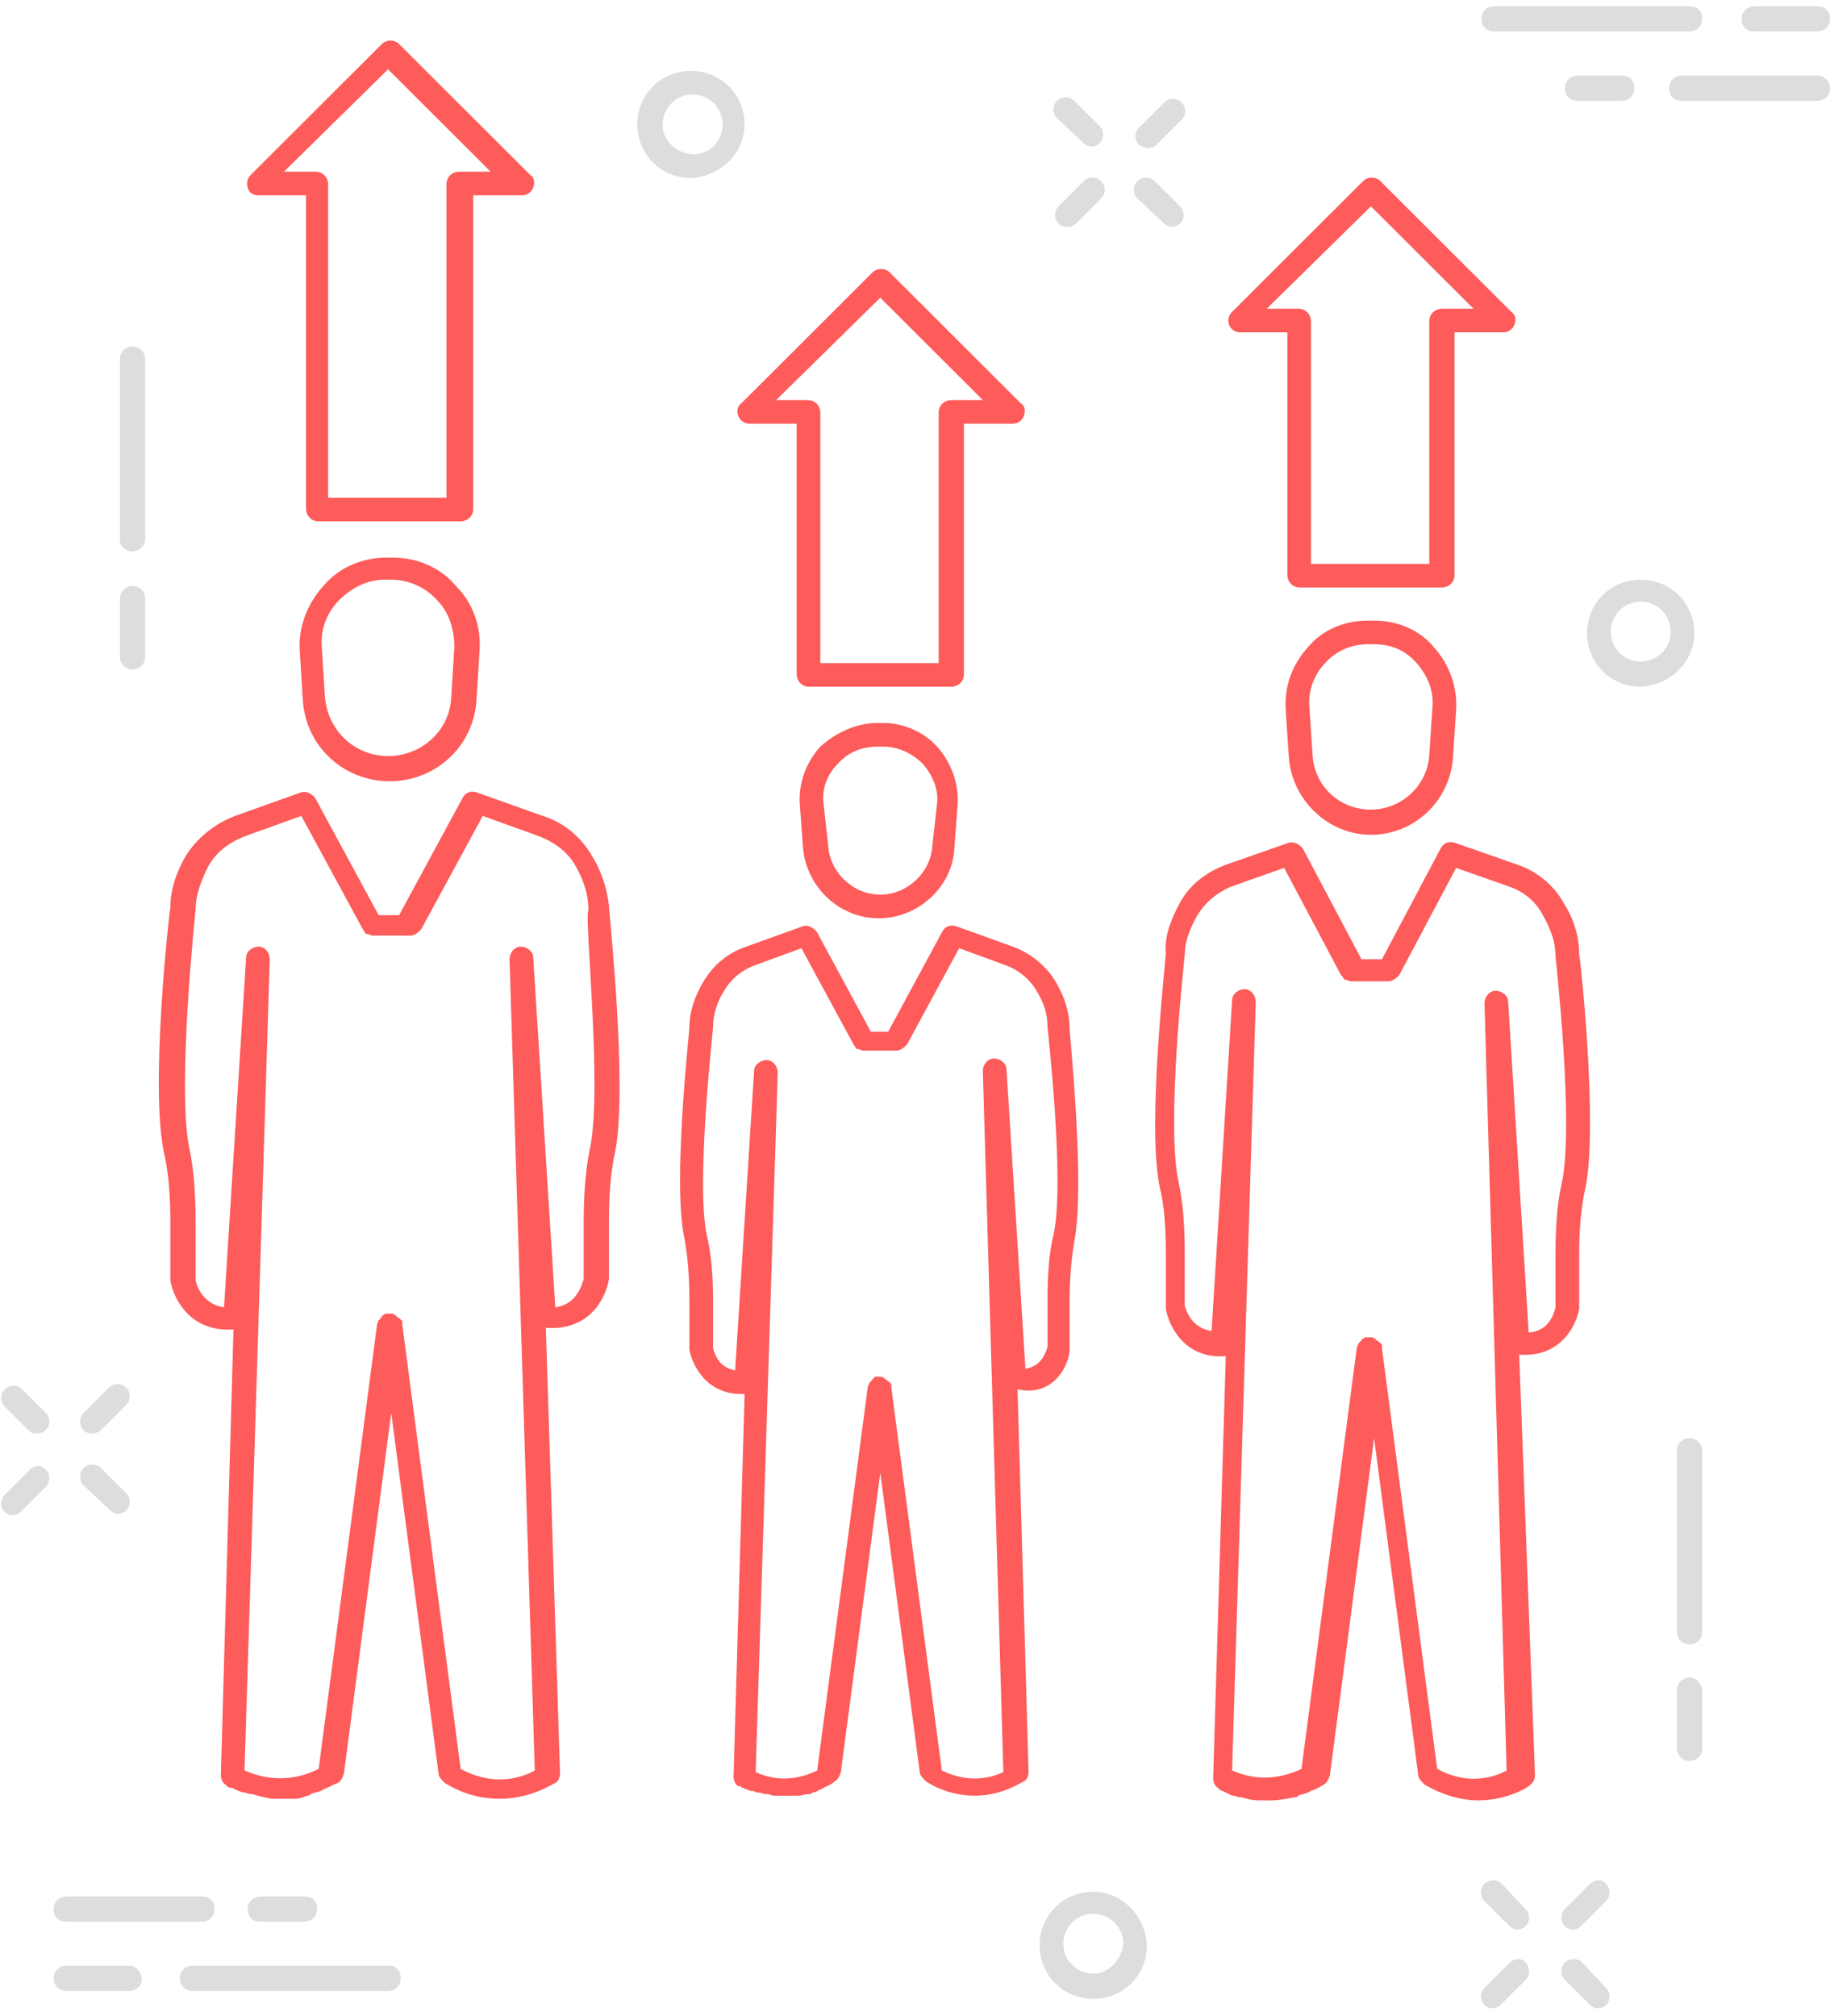 <?xml version="1.0" encoding="UTF-8"?>
<svg width="118px" height="130px" viewBox="0 0 118 130" version="1.1" xmlns="http://www.w3.org/2000/svg" xmlns:xlink="http://www.w3.org/1999/xlink">
    <!-- Generator: Sketch 48.1 (47250) - http://www.bohemiancoding.com/sketch -->
    <title>noun_749991_cc</title>
    <desc>Created with Sketch.</desc>
    <defs></defs>
    <g id="Desktop-HD" stroke="none" stroke-width="1" fill="none" fill-rule="evenodd" transform="translate(-665, -3916)">
        <g id="Estágios" transform="translate(185, 2969)" fill-rule="nonzero">
            <g id="noun_749991_cc" transform="translate(480, 947)">
                <g id="Group">
                    <path d="M8.545,35.547 C8.952,35.547 9.359,35.242 9.359,34.734 L9.359,23.156 C9.359,22.75 9.053,22.344 8.545,22.344 C8.138,22.344 7.731,22.648 7.731,23.156 L7.731,34.836 C7.731,35.242 8.138,35.547 8.545,35.547 Z" id="Shape" fill="#DDDDDD"></path>
                    <path d="M8.545,43.164 C8.952,43.164 9.359,42.859 9.359,42.352 L9.359,38.594 C9.359,38.188 9.053,37.781 8.545,37.781 C8.138,37.781 7.731,38.086 7.731,38.594 L7.731,42.352 C7.731,42.859 8.138,43.164 8.545,43.164 Z" id="Shape" fill="#DDDDDD"></path>
                    <path d="M108.947,92.727 C108.54,92.727 108.133,93.031 108.133,93.539 L108.133,105.219 C108.133,105.625 108.438,106.031 108.947,106.031 C109.353,106.031 109.76,105.727 109.76,105.219 L109.76,93.438 C109.659,93.031 109.353,92.727 108.947,92.727 Z" id="Shape" fill="#DDDDDD"></path>
                    <path d="M108.947,108.164 C108.54,108.164 108.133,108.469 108.133,108.977 L108.133,112.734 C108.133,113.141 108.438,113.547 108.947,113.547 C109.353,113.547 109.76,113.242 109.76,112.734 L109.76,108.977 C109.659,108.469 109.353,108.164 108.947,108.164 Z" id="Shape" fill="#DDDDDD"></path>
                    <path d="M69.884,9.242 C69.986,9.344 70.19,9.445 70.393,9.445 C70.597,9.445 70.8,9.344 70.902,9.242 C71.207,8.938 71.207,8.43 70.902,8.125 L69.274,6.5 C68.969,6.195 68.46,6.195 68.155,6.5 C67.85,6.805 67.85,7.312 68.155,7.617 L69.884,9.242 Z" id="Shape" fill="#DDDDDD"></path>
                    <path d="M75.072,14.422 C75.174,14.523 75.378,14.625 75.581,14.625 C75.784,14.625 75.988,14.523 76.09,14.422 C76.395,14.117 76.395,13.609 76.09,13.305 L74.462,11.68 C74.157,11.375 73.648,11.375 73.343,11.68 C73.038,11.984 73.038,12.492 73.343,12.797 L75.072,14.422 Z" id="Shape" fill="#DDDDDD"></path>
                    <path d="M68.867,14.625 C69.071,14.625 69.274,14.523 69.376,14.422 L71.003,12.797 C71.309,12.492 71.309,11.984 71.003,11.68 C70.698,11.375 70.19,11.375 69.884,11.68 L68.257,13.305 C67.952,13.609 67.952,14.117 68.257,14.422 C68.46,14.625 68.664,14.625 68.867,14.625 Z" id="Shape" fill="#DDDDDD"></path>
                    <path d="M74.055,9.547 C74.259,9.547 74.462,9.445 74.564,9.344 L76.191,7.719 C76.497,7.414 76.497,6.906 76.191,6.602 C75.886,6.297 75.378,6.297 75.072,6.602 L73.445,8.227 C73.14,8.531 73.14,9.039 73.445,9.344 C73.648,9.445 73.852,9.547 74.055,9.547 Z" id="Shape" fill="#DDDDDD"></path>
                    <path d="M96.841,121.469 C96.536,121.164 96.028,121.164 95.722,121.469 C95.417,121.773 95.417,122.281 95.722,122.586 L97.35,124.211 C97.452,124.312 97.655,124.414 97.859,124.414 C98.062,124.414 98.266,124.312 98.367,124.211 C98.672,123.906 98.672,123.398 98.367,123.094 L96.841,121.469 Z" id="Shape" fill="#DDDDDD"></path>
                    <path d="M102.029,126.547 C101.724,126.242 101.216,126.242 100.91,126.547 C100.605,126.852 100.605,127.359 100.91,127.664 L102.538,129.289 C102.64,129.391 102.843,129.492 103.047,129.492 C103.25,129.492 103.453,129.391 103.555,129.289 C103.86,128.984 103.86,128.477 103.555,128.172 L102.029,126.547 Z" id="Shape" fill="#DDDDDD"></path>
                    <path d="M97.35,126.547 L95.722,128.172 C95.417,128.477 95.417,128.984 95.722,129.289 C95.824,129.391 96.028,129.492 96.231,129.492 C96.434,129.492 96.638,129.391 96.74,129.289 L98.367,127.664 C98.672,127.359 98.672,126.852 98.367,126.547 C98.164,126.242 97.655,126.242 97.35,126.547 Z" id="Shape" fill="#DDDDDD"></path>
                    <path d="M102.538,121.469 L100.91,123.094 C100.605,123.398 100.605,123.906 100.91,124.211 C101.012,124.312 101.216,124.414 101.419,124.414 C101.622,124.414 101.826,124.312 101.928,124.211 L103.555,122.586 C103.86,122.281 103.86,121.773 103.555,121.469 C103.352,121.164 102.843,121.164 102.538,121.469 Z" id="Shape" fill="#DDDDDD"></path>
                    <path d="M1.424,89.578 C1.119,89.273 0.61,89.273 0.305,89.578 C1.38777878e-16,89.883 1.38777878e-16,90.391 0.305,90.695 L1.933,92.32 C2.034,92.422 2.238,92.422 2.441,92.422 C2.645,92.422 2.848,92.32 2.95,92.219 C3.255,91.914 3.255,91.406 2.95,91.102 L1.424,89.578 Z" id="Shape" fill="#DDDDDD"></path>
                    <path d="M7.121,97.398 C7.222,97.5 7.426,97.602 7.629,97.602 C7.833,97.602 8.036,97.5 8.138,97.398 C8.443,97.094 8.443,96.586 8.138,96.281 L6.51,94.656 C6.205,94.352 5.697,94.352 5.391,94.656 C5.086,94.961 5.086,95.469 5.391,95.773 L7.121,97.398 Z" id="Shape" fill="#DDDDDD"></path>
                    <path d="M1.933,94.758 L0.305,96.383 C1.38777878e-16,96.688 1.38777878e-16,97.195 0.305,97.5 C0.407,97.602 0.61,97.703 0.814,97.703 C1.017,97.703 1.221,97.602 1.322,97.5 L2.95,95.875 C3.255,95.57 3.255,95.062 2.95,94.758 C2.645,94.453 2.238,94.453 1.933,94.758 Z" id="Shape" fill="#DDDDDD"></path>
                    <path d="M6.002,92.422 C6.205,92.422 6.409,92.32 6.51,92.219 L8.138,90.594 C8.443,90.289 8.443,89.781 8.138,89.477 C7.833,89.172 7.324,89.172 7.019,89.477 L5.391,91.102 C5.086,91.406 5.086,91.914 5.391,92.219 C5.595,92.422 5.798,92.422 6.002,92.422 Z" id="Shape" fill="#DDDDDD"></path>
                    <path d="M48.014,8.023 C48.014,6.094 46.488,4.57 44.555,4.57 C42.622,4.57 41.097,6.094 41.097,8.023 C41.097,9.953 42.622,11.477 44.555,11.477 C46.488,11.375 48.014,9.852 48.014,8.023 Z M42.724,8.023 C42.724,7.008 43.538,6.094 44.657,6.094 C45.674,6.094 46.59,6.906 46.59,8.023 C46.59,9.141 45.776,9.953 44.657,9.953 C43.538,9.852 42.724,9.039 42.724,8.023 Z" id="Shape" fill="#DDDDDD"></path>
                    <path d="M109.252,40.828 C109.252,38.898 107.726,37.375 105.793,37.375 C103.86,37.375 102.334,38.898 102.334,40.828 C102.334,42.758 103.86,44.281 105.793,44.281 C107.726,44.18 109.252,42.656 109.252,40.828 Z M105.793,42.656 C104.776,42.656 103.86,41.844 103.86,40.727 C103.86,39.711 104.674,38.797 105.793,38.797 C106.81,38.797 107.726,39.609 107.726,40.727 C107.726,41.844 106.81,42.656 105.793,42.656 Z" id="Shape" fill="#DDDDDD"></path>
                    <path d="M70.495,121.977 C68.562,121.977 67.036,123.5 67.036,125.43 C67.036,127.359 68.562,128.883 70.495,128.883 C72.428,128.883 73.953,127.359 73.953,125.43 C73.852,123.5 72.326,121.977 70.495,121.977 Z M70.495,127.258 C69.478,127.258 68.562,126.445 68.562,125.328 C68.562,124.312 69.376,123.398 70.495,123.398 C71.512,123.398 72.428,124.211 72.428,125.328 C72.326,126.344 71.512,127.258 70.495,127.258 Z" id="Shape" fill="#DDDDDD"></path>
                    <path d="M96.333,2.031 L108.947,2.031 C109.353,2.031 109.76,1.727 109.76,1.219 C109.76,0.711 109.455,0.406 108.947,0.406 L96.333,0.406 C95.926,0.406 95.519,0.711 95.519,1.219 C95.519,1.727 95.926,2.031 96.333,2.031 Z" id="Shape" fill="#DDDDDD"></path>
                    <path d="M113.117,2.031 L117.186,2.031 C117.593,2.031 118,1.727 118,1.219 C118,0.711 117.695,0.406 117.186,0.406 L113.117,0.406 C112.71,0.406 112.303,0.711 112.303,1.219 C112.303,1.727 112.609,2.031 113.117,2.031 Z" id="Shape" fill="#DDDDDD"></path>
                    <path d="M117.186,4.875 L108.438,4.875 C108.031,4.875 107.624,5.18 107.624,5.688 C107.624,6.195 107.929,6.5 108.438,6.5 L117.186,6.5 C117.593,6.5 118,6.195 118,5.688 C118,5.18 117.593,4.875 117.186,4.875 Z" id="Shape" fill="#DDDDDD"></path>
                    <path d="M101.724,4.875 C101.317,4.875 100.91,5.18 100.91,5.688 C100.91,6.195 101.216,6.5 101.724,6.5 L104.572,6.5 C104.979,6.5 105.386,6.195 105.386,5.688 C105.386,5.18 105.081,4.875 104.572,4.875 L101.724,4.875 Z" id="Shape" fill="#DDDDDD"></path>
                    <path d="M25.126,126.75 L12.41,126.75 C12.003,126.75 11.597,127.055 11.597,127.562 C11.597,127.969 11.902,128.375 12.41,128.375 L25.024,128.375 C25.431,128.375 25.838,128.07 25.838,127.562 C25.838,127.055 25.533,126.75 25.126,126.75 Z" id="Shape" fill="#DDDDDD"></path>
                    <path d="M8.341,126.75 L4.272,126.75 C3.866,126.75 3.459,127.055 3.459,127.562 C3.459,127.969 3.764,128.375 4.272,128.375 L8.341,128.375 C8.748,128.375 9.155,128.07 9.155,127.562 C9.053,127.055 8.748,126.75 8.341,126.75 Z" id="Shape" fill="#DDDDDD"></path>
                    <path d="M4.272,123.906 L13.021,123.906 C13.428,123.906 13.834,123.602 13.834,123.094 C13.834,122.586 13.529,122.281 13.021,122.281 L4.272,122.281 C3.866,122.281 3.459,122.586 3.459,123.094 C3.459,123.602 3.764,123.906 4.272,123.906 Z" id="Shape" fill="#DDDDDD"></path>
                    <path d="M19.633,123.906 C20.04,123.906 20.447,123.602 20.447,123.094 C20.447,122.586 20.141,122.281 19.633,122.281 L16.784,122.281 C16.378,122.281 15.971,122.586 15.971,123.094 C15.971,123.602 16.276,123.906 16.784,123.906 L19.633,123.906 Z" id="Shape" fill="#DDDDDD"></path>
                    <path d="M38.147,55.148 C37.434,53.93 36.316,53.016 34.993,52.609 L30.721,51.086 C30.314,50.984 30.009,51.086 29.805,51.492 L25.736,59.008 L24.414,59.008 L20.345,51.492 C20.141,51.188 19.734,50.984 19.429,51.086 L15.157,52.609 C13.834,53.117 12.716,54.031 12.003,55.148 C11.291,56.367 10.986,57.484 10.986,58.5 C10.884,59.008 9.664,70.18 10.579,74.344 C10.884,75.664 10.986,77.188 10.986,78.914 L10.986,82.469 L10.986,82.57 C11.19,83.789 12.309,85.922 15.055,85.719 L14.241,114.461 C14.241,114.664 14.343,114.969 14.547,115.07 C14.547,115.07 14.547,115.07 14.648,115.172 C14.648,115.172 14.75,115.273 14.852,115.273 C14.852,115.273 14.852,115.273 14.953,115.273 C15.157,115.375 15.36,115.477 15.666,115.578 L15.767,115.578 C15.869,115.578 15.971,115.68 16.174,115.68 L16.276,115.68 C16.581,115.781 16.988,115.883 17.497,115.984 L17.598,115.984 C17.802,115.984 18.005,115.984 18.107,115.984 L18.209,115.984 C18.209,115.984 18.209,115.984 18.31,115.984 C18.514,115.984 18.819,115.984 19.022,115.984 C19.328,115.984 19.531,115.883 19.836,115.781 C19.938,115.781 19.938,115.781 20.04,115.68 C20.243,115.578 20.447,115.578 20.65,115.477 C20.752,115.477 20.853,115.375 20.853,115.375 C21.159,115.273 21.464,115.07 21.769,114.969 C21.972,114.867 22.074,114.664 22.176,114.359 L25.228,91.102 L28.279,114.359 C28.279,114.562 28.483,114.766 28.686,114.969 C30.009,115.781 31.229,115.984 32.247,115.984 C34.281,115.984 35.705,114.969 35.807,114.969 C36.01,114.867 36.112,114.562 36.112,114.359 L35.197,85.617 C38.045,85.82 39.062,83.688 39.266,82.469 L39.266,82.367 L39.266,78.812 C39.266,77.086 39.367,75.562 39.672,74.242 C40.486,70.078 39.266,58.805 39.266,58.398 C39.164,57.484 38.859,56.266 38.147,55.148 Z M38.045,74.039 C37.74,75.461 37.638,77.086 37.638,78.914 L37.638,82.469 C37.536,82.773 37.231,84.094 35.807,84.297 L34.383,61.75 C34.383,61.344 33.976,61.039 33.569,61.039 C33.162,61.039 32.857,61.445 32.857,61.852 L34.484,114.156 C33.772,114.562 31.941,115.273 29.703,114.055 L25.94,85.414 C25.94,85.414 25.94,85.414 25.94,85.312 L25.94,85.211 C25.94,85.211 25.94,85.109 25.838,85.109 C25.838,85.109 25.838,85.008 25.736,85.008 L25.634,84.906 C25.634,84.906 25.533,84.906 25.533,84.805 C25.533,84.805 25.431,84.805 25.329,84.703 C25.329,84.703 25.329,84.703 25.228,84.703 C25.228,84.703 25.228,84.703 25.126,84.703 L25.024,84.703 L24.922,84.703 C24.821,84.703 24.821,84.703 24.719,84.805 C24.719,84.805 24.617,84.805 24.617,84.906 L24.516,85.008 C24.516,85.008 24.516,85.109 24.414,85.109 C24.414,85.211 24.312,85.312 24.312,85.414 L20.548,114.055 C18.31,115.172 16.479,114.461 15.767,114.156 L17.395,61.852 C17.395,61.445 17.09,61.039 16.683,61.039 C16.276,61.039 15.869,61.344 15.869,61.75 L14.445,84.297 C13.021,84.094 12.614,82.773 12.614,82.469 L12.614,78.914 C12.614,77.086 12.512,75.461 12.207,74.039 C11.393,70.078 12.614,58.703 12.614,58.602 C12.614,57.789 12.919,56.875 13.428,55.859 C13.936,54.945 14.75,54.336 15.767,53.93 L19.429,52.609 L23.397,59.922 C23.498,60.023 23.498,60.125 23.6,60.227 L23.702,60.227 C23.803,60.227 23.905,60.328 24.007,60.328 C24.007,60.328 24.007,60.328 24.109,60.328 L26.448,60.328 C26.753,60.328 26.957,60.125 27.16,59.922 L31.128,52.609 L34.79,53.93 C35.807,54.336 36.621,54.945 37.129,55.859 C37.638,56.773 37.943,57.688 37.943,58.703 C37.638,58.805 38.859,70.18 38.045,74.039 Z" id="Shape" fill="#FE5B5B"></path>
                    <path d="M25.329,35.953 L24.922,35.953 C23.397,35.953 21.871,36.562 20.853,37.781 C19.836,38.898 19.226,40.422 19.328,41.945 L19.531,45.195 C19.734,48.141 22.176,50.375 25.126,50.375 C28.076,50.375 30.517,48.141 30.721,45.195 L30.924,41.945 C31.026,40.422 30.517,38.898 29.398,37.781 C28.381,36.562 26.855,35.953 25.329,35.953 Z M29.093,44.992 C28.991,47.125 27.16,48.75 25.024,48.75 C22.888,48.75 21.159,47.125 20.955,44.992 L20.752,41.742 C20.65,40.625 21.057,39.508 21.871,38.695 C22.684,37.883 23.702,37.375 24.821,37.375 L25.228,37.375 C26.347,37.375 27.466,37.883 28.178,38.695 C28.991,39.508 29.297,40.625 29.297,41.742 L29.093,44.992 Z" id="Shape" fill="#FE5B5B"></path>
                    <path d="M68.969,87.141 L68.969,83.992 C68.969,82.469 69.071,81.25 69.274,80.031 C69.986,76.375 68.969,66.727 68.969,66.32 C68.969,65.305 68.664,64.289 68.053,63.273 C67.443,62.258 66.426,61.445 65.307,61.039 L61.645,59.719 C61.238,59.617 60.933,59.719 60.729,60.125 L57.271,66.523 L56.152,66.523 L52.693,60.125 C52.49,59.82 52.083,59.617 51.778,59.719 L48.116,61.039 C46.895,61.445 45.979,62.258 45.369,63.273 C44.759,64.289 44.453,65.305 44.453,66.219 C44.453,66.625 43.334,76.375 44.148,79.93 C44.352,81.047 44.453,82.367 44.453,83.891 L44.453,86.938 L44.453,87.039 C44.657,88.055 45.572,89.984 48.014,89.883 L47.302,114.562 C47.302,114.766 47.403,115.07 47.607,115.172 C47.607,115.172 47.607,115.172 47.709,115.172 C47.709,115.172 47.81,115.172 47.81,115.273 C47.81,115.273 47.81,115.273 47.912,115.273 C48.014,115.273 48.014,115.375 48.116,115.375 C48.217,115.375 48.319,115.477 48.421,115.477 L48.522,115.477 C48.624,115.477 48.726,115.578 48.828,115.578 L48.929,115.578 C49.031,115.578 49.234,115.68 49.336,115.68 C49.336,115.68 49.336,115.68 49.438,115.68 C49.641,115.68 49.743,115.781 49.947,115.781 C50.048,115.781 50.048,115.781 50.15,115.781 C50.252,115.781 50.455,115.781 50.557,115.781 L50.659,115.781 L50.76,115.781 C50.964,115.781 51.167,115.781 51.371,115.781 C51.371,115.781 51.371,115.781 51.472,115.781 C51.676,115.781 51.879,115.68 52.184,115.68 C52.286,115.68 52.286,115.68 52.388,115.578 C52.591,115.578 52.693,115.477 52.897,115.375 C52.998,115.375 53.1,115.273 53.1,115.273 C53.303,115.172 53.609,115.07 53.812,114.867 C54.016,114.766 54.117,114.562 54.219,114.258 L56.762,94.961 L59.305,114.258 C59.305,114.461 59.509,114.664 59.712,114.867 C60.831,115.578 61.95,115.781 62.866,115.781 C64.697,115.781 65.917,114.867 66.019,114.867 C66.222,114.766 66.324,114.461 66.324,114.258 L65.612,89.578 C67.85,90.086 68.867,88.156 68.969,87.141 Z M64.697,114.258 C64.086,114.562 62.56,115.07 60.729,114.156 L57.474,89.477 C57.474,89.477 57.474,89.477 57.474,89.375 L57.474,89.273 C57.474,89.273 57.474,89.172 57.372,89.172 C57.372,89.172 57.372,89.07 57.271,89.07 L57.169,88.969 C57.169,88.969 57.067,88.969 57.067,88.867 C57.067,88.867 56.966,88.867 56.864,88.766 C56.864,88.766 56.864,88.766 56.762,88.766 C56.762,88.766 56.762,88.766 56.66,88.766 L56.559,88.766 L56.457,88.766 C56.457,88.766 56.355,88.766 56.355,88.867 C56.355,88.867 56.253,88.867 56.253,88.969 L56.152,89.07 L56.05,89.172 C56.05,89.273 55.948,89.375 55.948,89.477 L52.693,114.156 C50.862,115.07 49.336,114.562 48.726,114.258 L50.15,69.164 C50.15,68.758 49.845,68.352 49.438,68.352 C49.031,68.352 48.624,68.656 48.624,69.062 L47.403,88.359 C46.284,88.156 46.081,87.242 45.979,86.938 L45.979,83.891 C45.979,82.266 45.878,80.945 45.572,79.625 C44.86,76.273 45.979,66.422 45.979,66.219 C45.979,65.508 46.183,64.695 46.691,63.883 C47.098,63.172 47.81,62.562 48.624,62.258 L51.676,61.141 L55.033,67.336 C55.134,67.438 55.134,67.539 55.236,67.641 L55.338,67.641 C55.44,67.641 55.541,67.742 55.643,67.742 C55.643,67.742 55.643,67.742 55.745,67.742 L57.779,67.742 C58.084,67.742 58.288,67.539 58.491,67.336 L61.848,61.141 L64.9,62.258 C65.714,62.562 66.426,63.172 66.833,63.883 C67.341,64.695 67.545,65.406 67.545,66.219 C67.545,66.32 68.664,76.07 67.952,79.523 C67.647,80.742 67.545,82.164 67.545,83.789 L67.545,86.836 C67.443,87.141 67.24,88.055 66.121,88.258 L64.9,68.961 C64.9,68.555 64.493,68.25 64.086,68.25 C63.679,68.25 63.374,68.656 63.374,69.062 L64.697,114.258 Z" id="Shape" fill="#FE5B5B"></path>
                    <path d="M56.966,46.617 L56.559,46.617 C55.236,46.617 53.914,47.227 52.897,48.141 C51.981,49.156 51.472,50.477 51.574,51.898 L51.778,54.641 C51.981,57.18 54.117,59.211 56.66,59.211 C59.203,59.211 61.441,57.18 61.543,54.641 L61.747,51.898 C61.848,50.578 61.34,49.156 60.424,48.141 C59.61,47.227 58.288,46.617 56.966,46.617 Z M60.119,54.539 C60.017,56.266 58.491,57.688 56.762,57.688 C55.033,57.688 53.507,56.266 53.405,54.539 L53.1,51.797 C52.998,50.883 53.303,49.969 54.016,49.258 C54.626,48.547 55.541,48.141 56.559,48.141 L56.966,48.141 C57.881,48.141 58.797,48.547 59.509,49.258 C60.119,49.969 60.526,50.883 60.424,51.797 L60.119,54.539 Z" id="Shape" fill="#FE5B5B"></path>
                    <path d="M101.826,84.398 L101.826,80.945 C101.826,79.32 101.928,77.898 102.233,76.578 C103.047,72.617 101.928,61.953 101.826,61.547 C101.826,60.43 101.521,59.312 100.809,58.195 C100.198,57.078 99.079,56.164 97.859,55.758 L93.79,54.336 C93.383,54.234 93.078,54.336 92.874,54.742 L89.11,61.852 L87.788,61.852 L84.024,54.742 C83.821,54.438 83.414,54.234 83.109,54.336 L79.04,55.758 C77.717,56.266 76.7,57.078 76.09,58.195 C75.479,59.312 75.072,60.43 75.174,61.445 C75.174,61.852 73.953,72.516 74.767,76.477 C75.072,77.695 75.174,79.117 75.174,80.844 L75.174,84.297 L75.174,84.398 C75.378,85.516 76.395,87.648 79.04,87.445 L78.226,114.664 C78.226,114.867 78.328,115.172 78.531,115.273 C78.531,115.273 78.531,115.273 78.633,115.375 C78.633,115.375 78.734,115.477 78.836,115.477 C79.04,115.578 79.243,115.68 79.447,115.781 L79.548,115.781 C79.65,115.781 79.752,115.883 79.955,115.883 L80.057,115.883 C80.362,115.984 80.769,116.086 81.176,116.086 L81.278,116.086 C81.481,116.086 81.583,116.086 81.786,116.086 L81.888,116.086 C81.888,116.086 81.888,116.086 81.99,116.086 C82.498,116.086 82.905,115.984 83.516,115.883 C83.617,115.883 83.617,115.883 83.719,115.781 C83.922,115.68 84.126,115.68 84.329,115.578 C84.431,115.578 84.431,115.477 84.533,115.477 C84.838,115.375 85.041,115.273 85.347,115.07 C85.55,114.969 85.652,114.766 85.753,114.461 L88.602,92.727 L91.45,114.461 C91.45,114.664 91.653,114.867 91.857,115.07 C93.078,115.781 94.298,116.086 95.316,116.086 C97.248,116.086 98.672,115.172 98.672,115.07 C98.876,114.969 98.978,114.664 98.978,114.461 L97.96,87.344 C100.605,87.547 101.622,85.516 101.826,84.398 Z M97.147,114.156 C96.434,114.562 94.705,115.172 92.671,114.055 L89.11,86.938 C89.11,86.938 89.11,86.938 89.11,86.836 L89.11,86.734 C89.11,86.734 89.11,86.633 89.009,86.633 C89.009,86.633 89.009,86.531 88.907,86.531 L88.805,86.43 C88.805,86.43 88.703,86.43 88.703,86.328 C88.703,86.328 88.602,86.328 88.5,86.227 C88.5,86.227 88.5,86.227 88.398,86.227 C88.398,86.227 88.398,86.227 88.297,86.227 L88.195,86.227 L88.093,86.227 C87.991,86.227 87.991,86.227 87.89,86.328 C87.89,86.328 87.788,86.328 87.788,86.43 L87.686,86.531 C87.686,86.531 87.686,86.531 87.584,86.633 C87.584,86.734 87.483,86.836 87.483,86.938 L83.922,114.055 C81.786,115.07 80.159,114.461 79.447,114.156 L80.972,64.594 C80.972,64.188 80.667,63.781 80.26,63.781 C79.853,63.781 79.447,64.086 79.447,64.492 L78.124,85.82 C76.802,85.617 76.497,84.5 76.395,84.195 L76.395,80.844 C76.395,79.117 76.293,77.594 75.988,76.172 C75.174,72.414 76.395,61.648 76.395,61.547 C76.395,60.734 76.7,59.922 77.209,59.008 C77.717,58.195 78.429,57.586 79.345,57.18 L82.803,55.961 L86.466,62.867 C86.567,62.969 86.669,63.07 86.669,63.172 L86.771,63.172 C86.872,63.172 86.974,63.273 87.076,63.273 C87.076,63.273 87.076,63.273 87.178,63.273 L89.517,63.273 C89.822,63.273 90.026,63.07 90.229,62.867 L93.891,55.961 L97.35,57.18 C98.266,57.484 99.079,58.195 99.486,59.008 C99.995,59.922 100.3,60.734 100.3,61.648 C100.3,61.75 101.521,72.516 100.707,76.273 C100.402,77.594 100.3,79.117 100.3,80.945 L100.3,84.297 C100.198,84.703 99.893,85.82 98.571,85.922 L97.248,64.594 C97.248,64.188 96.841,63.883 96.434,63.883 C96.028,63.883 95.722,64.289 95.722,64.695 L97.147,114.156 Z" id="Shape" fill="#FE5B5B"></path>
                    <path d="M88.602,40.016 L88.195,40.016 C86.669,40.016 85.245,40.625 84.329,41.742 C83.312,42.859 82.803,44.281 82.905,45.805 L83.109,48.852 C83.312,51.594 85.652,53.828 88.398,53.828 C91.145,53.828 93.484,51.695 93.688,48.852 L93.891,45.805 C93.993,44.383 93.484,42.859 92.467,41.742 C91.552,40.625 90.128,40.016 88.602,40.016 Z M92.162,48.648 C92.06,50.68 90.331,52.203 88.398,52.203 C86.364,52.203 84.736,50.68 84.634,48.648 L84.431,45.602 C84.329,44.586 84.736,43.469 85.448,42.758 C86.16,41.945 87.178,41.539 88.195,41.539 L88.602,41.539 C89.721,41.539 90.636,41.945 91.348,42.758 C92.06,43.57 92.467,44.586 92.366,45.602 L92.162,48.648 Z" id="Shape" fill="#FE5B5B"></path>
                    <path d="M79.955,21.43 L83.007,21.43 L83.007,37.07 C83.007,37.477 83.312,37.883 83.821,37.883 L92.976,37.883 C93.383,37.883 93.79,37.578 93.79,37.07 L93.79,21.43 L96.943,21.43 C97.248,21.43 97.553,21.227 97.655,20.922 C97.757,20.617 97.757,20.312 97.452,20.109 L89.009,11.68 C88.703,11.375 88.195,11.375 87.89,11.68 L79.447,20.109 C79.243,20.312 79.141,20.617 79.243,20.922 C79.345,21.227 79.65,21.43 79.955,21.43 Z M88.398,13.305 L95.01,19.906 L92.976,19.906 C92.569,19.906 92.162,20.211 92.162,20.719 L92.162,36.359 L84.533,36.359 L84.533,20.719 C84.533,20.312 84.228,19.906 83.719,19.906 L81.684,19.906 L88.398,13.305 Z" id="Shape" fill="#FE5B5B"></path>
                    <path d="M16.683,12.594 L19.734,12.594 L19.734,32.805 C19.734,33.211 20.04,33.617 20.548,33.617 L29.703,33.617 C30.11,33.617 30.517,33.312 30.517,32.805 L30.517,12.594 L33.671,12.594 C33.976,12.594 34.281,12.391 34.383,12.086 C34.484,11.781 34.484,11.477 34.179,11.273 L25.736,2.844 C25.431,2.539 24.922,2.539 24.617,2.844 L16.174,11.273 C15.971,11.477 15.869,11.781 15.971,12.086 C16.072,12.492 16.378,12.594 16.683,12.594 Z M25.024,4.469 L31.636,11.07 L29.602,11.07 C29.195,11.07 28.788,11.375 28.788,11.883 L28.788,32.094 L21.159,32.094 L21.159,11.883 C21.159,11.477 20.853,11.07 20.345,11.07 L18.31,11.07 L25.024,4.469 Z" id="Shape" fill="#FE5B5B"></path>
                    <path d="M47.607,26.812 C47.709,27.117 48.014,27.32 48.319,27.32 L51.371,27.32 L51.371,43.469 C51.371,43.875 51.676,44.281 52.184,44.281 L61.34,44.281 C61.747,44.281 62.153,43.977 62.153,43.469 L62.153,27.32 L65.307,27.32 C65.612,27.32 65.917,27.117 66.019,26.812 C66.121,26.508 66.121,26.203 65.816,26 L57.372,17.57 C57.067,17.266 56.559,17.266 56.253,17.57 L47.81,26 C47.505,26.203 47.505,26.609 47.607,26.812 Z M56.762,19.195 L63.374,25.797 L61.34,25.797 C60.933,25.797 60.526,26.102 60.526,26.609 L60.526,42.758 L52.897,42.758 L52.897,26.609 C52.897,26.203 52.591,25.797 52.083,25.797 L50.048,25.797 L56.762,19.195 Z" id="Shape" fill="#FE5B5B"></path>
                </g>
            </g>
        </g>
    </g>
</svg>